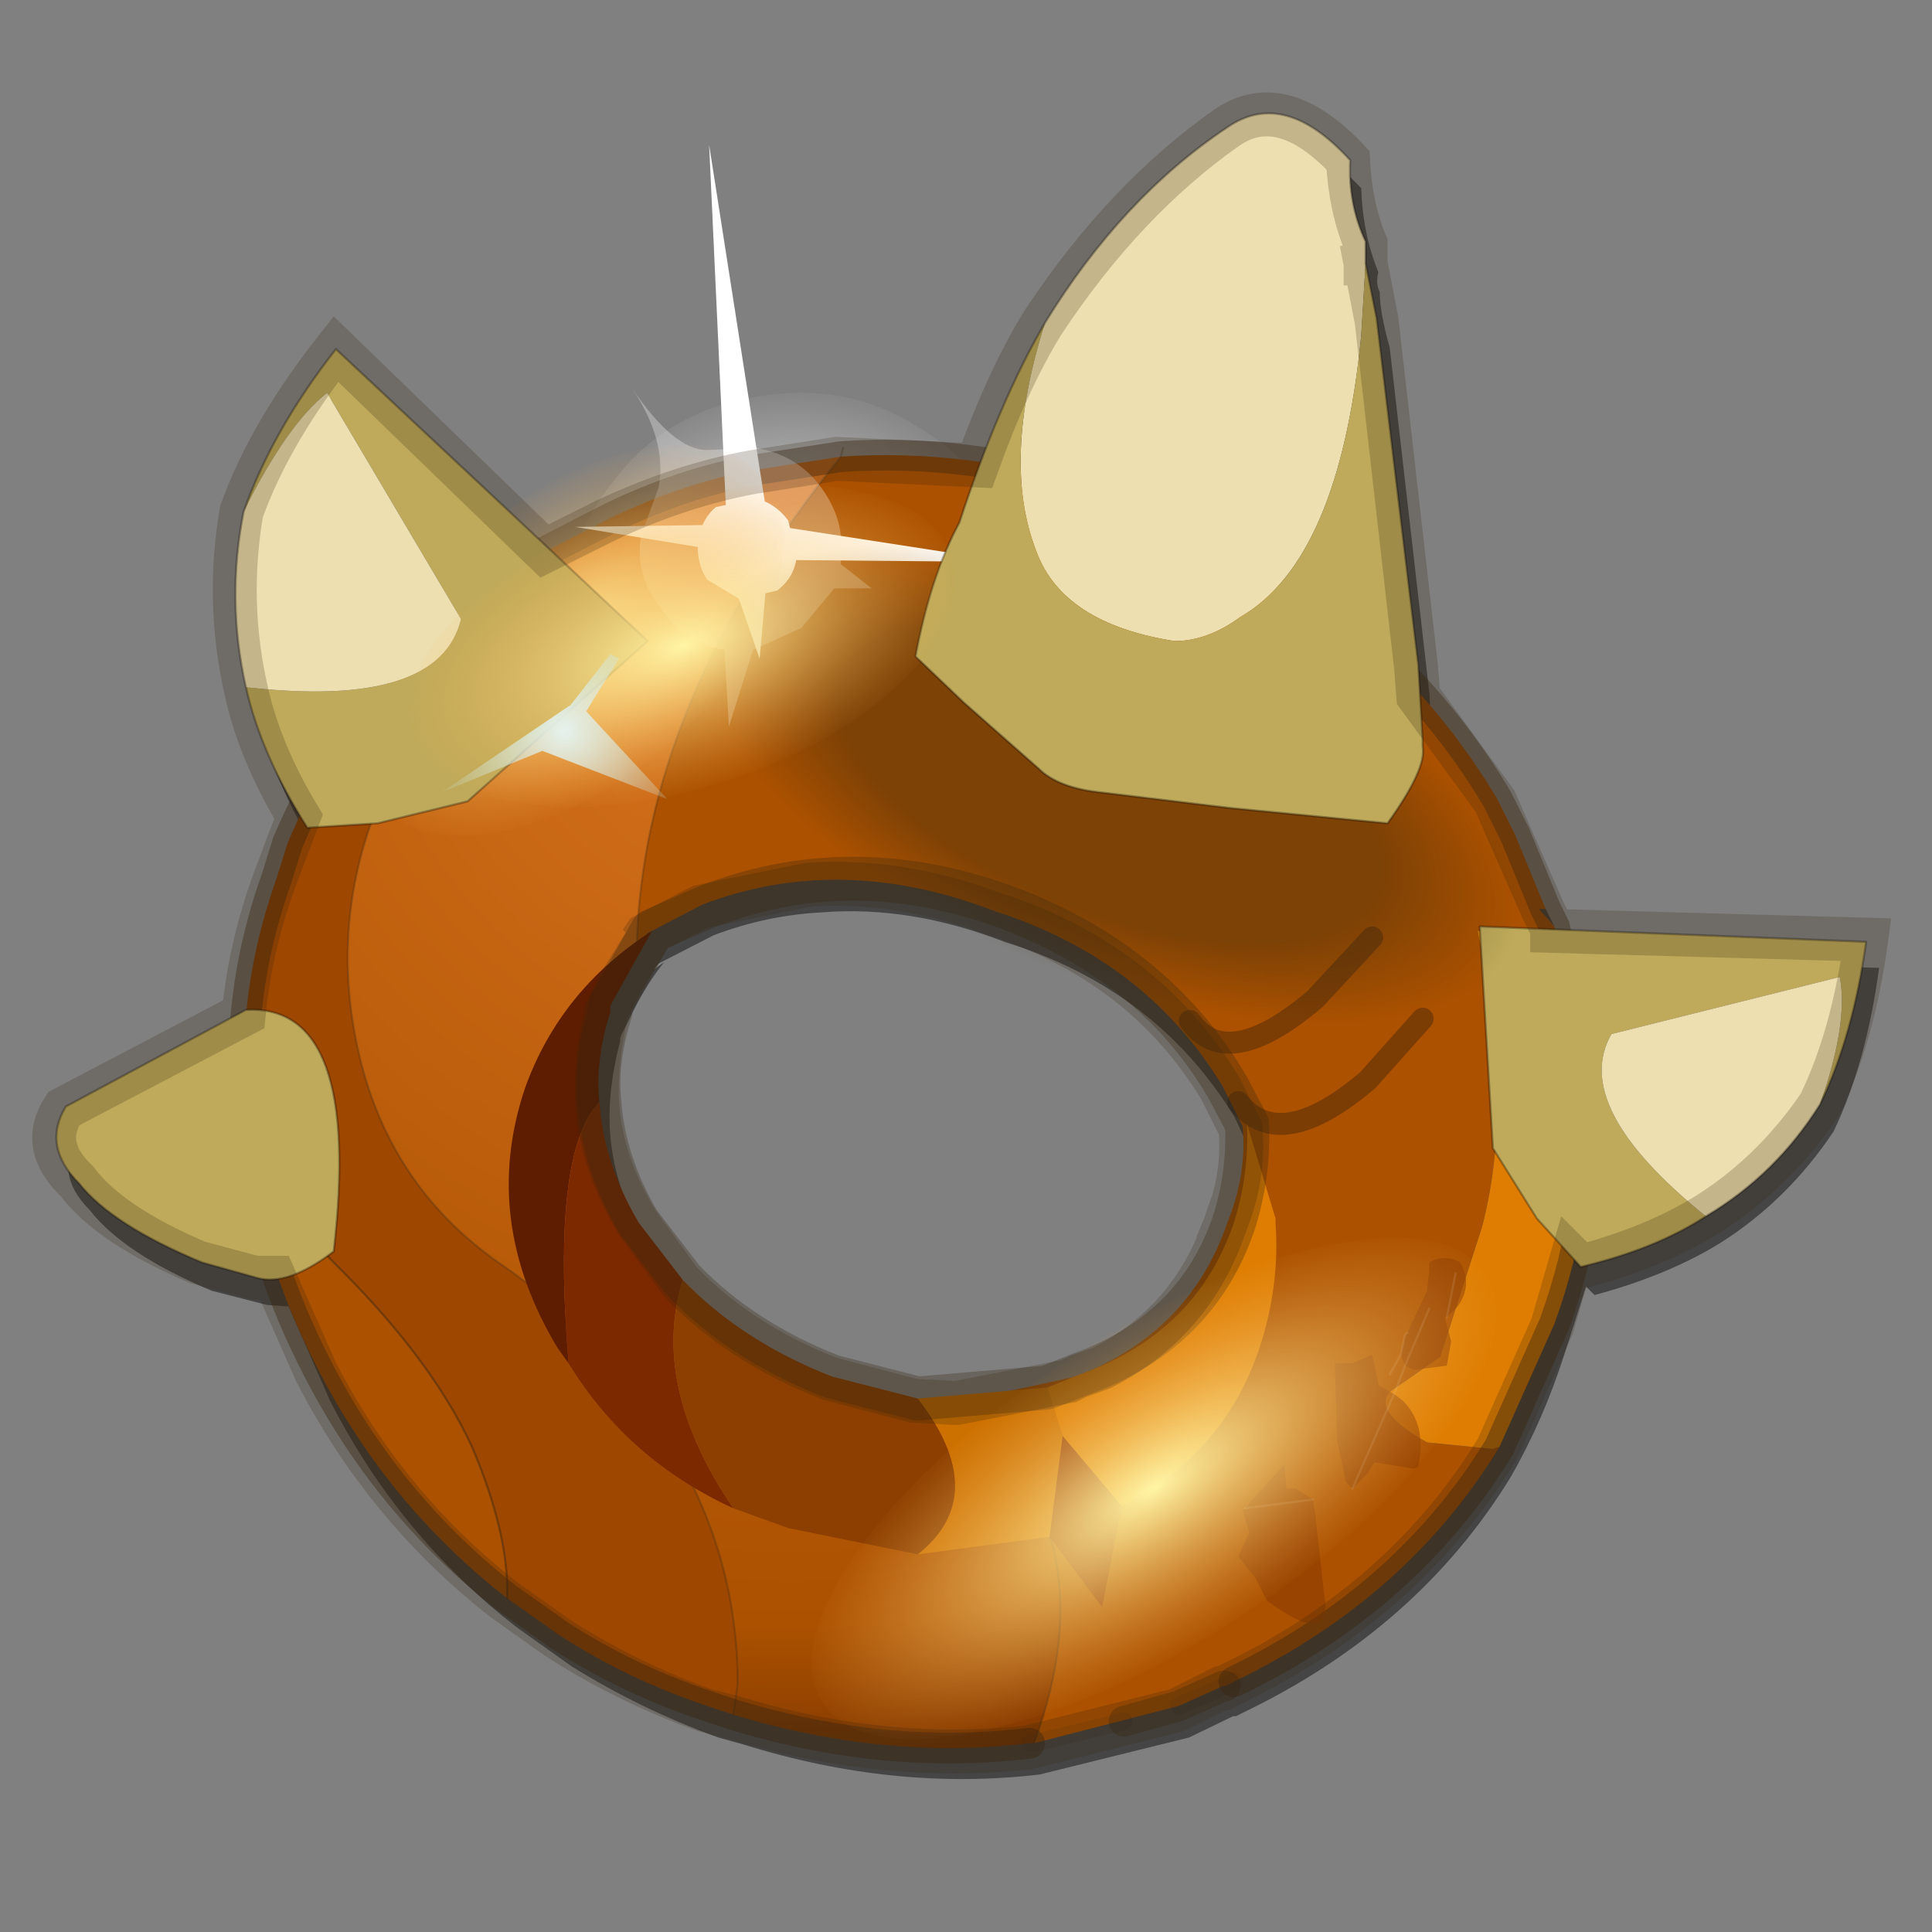 <?xml version="1.0" encoding="UTF-8" standalone="no"?>
<svg xmlns:xlink="http://www.w3.org/1999/xlink" height="440.0px" width="440.0px" xmlns="http://www.w3.org/2000/svg">
  <rect width="100%" height="100%" fill="#808080" stroke="none"/>
  <g transform="matrix(10.0, 0.0, 0.0, 10.0, 0.0, 0.0)">
    <use height="44.0" transform="matrix(1.0, 0.0, 0.0, 1.0, 0.0, 0.0)" width="44.0" xlink:href="#shape0"/>
    <use height="57.5" transform="matrix(0.648, 0.0, 0.0, 0.648, 1.55, 3.25)" width="63.65" xlink:href="#sprite0"/>
    <use height="36.85" transform="matrix(1.0, 0.0, 0.0, 1.0, 5.2, 3.3)" width="37.3" xlink:href="#shape2"/>
    <use height="65.0" transform="matrix(0.135, -0.113, 0.063, 0.077, 6.572, 15.754)" width="65.0" xlink:href="#sprite1"/>
    <use height="30.4" transform="matrix(0.322, 0.119, -0.084, 0.326, 16.896, 9.316)" width="60.1" xlink:href="#sprite2"/>
    <use height="16.25" transform="matrix(1.0, 0.0, 0.0, 1.0, 5.35, 2.6)" width="27.05" xlink:href="#shape5"/>
    <use height="65.0" transform="matrix(0.189, -0.061, 0.03, 0.095, 8.431, 13.6)" width="65.0" xlink:href="#sprite1"/>
    <use height="14.25" transform="matrix(1.0, 0.0, 0.0, 1.0, 1.3, 14.9)" width="13.9" xlink:href="#shape6"/>
    <use height="65.0" transform="matrix(0.232, -0.15, 0.059, 0.091, 16.82, 35.811)" width="65.0" xlink:href="#sprite1"/>
    <use height="38.6" transform="matrix(1.0, 0.0, 0.0, 1.0, 0.6, 1.95)" width="42.55" xlink:href="#shape7"/>
  </g>
  <defs>
    <g id="shape0" transform="matrix(1.0, 0.0, 0.0, 1.0, 0.0, 0.0)">
      <path d="M44.0 44.0 L0.0 44.0 0.0 0.0 44.0 0.0 44.0 44.0" fill="#43adca" fill-opacity="0.0" fill-rule="evenodd" stroke="none"/>
      <path d="M31.5 16.25 L30.75 17.4 30.55 17.8 30.5 17.85 24.0 17.7 23.35 17.0 25.1 16.95 31.75 15.95 31.5 16.25" fill="#33320d" fill-rule="evenodd" stroke="none"/>
      <path d="M30.5 17.85 Q30.2 18.8 30.65 19.6 26.6 19.6 24.4 18.15 L24.0 17.7 30.5 17.85" fill="#3d3c0f" fill-rule="evenodd" stroke="none"/>
      <path d="M10.45 14.9 Q12.1 13.3 14.15 12.35 16.9 11.0 19.85 11.15 21.25 11.35 22.0 12.5 22.7 13.85 22.65 15.6 22.45 15.85 21.15 15.6 L18.65 15.0 15.9 14.7 12.85 15.1 Q10.45 15.85 8.3 17.35 L9.65 15.65 10.45 14.9 Q15.05 11.0 20.25 11.55 15.05 11.0 10.45 14.9" fill="#bed70a" fill-rule="evenodd" stroke="none"/>
      <path d="M31.5 16.25 L30.75 17.4 30.55 17.8 30.5 17.85 Q30.2 18.8 30.65 19.6 26.6 19.6 24.4 18.15 L24.0 17.7 23.35 17.0 25.1 16.95 31.75 15.95 32.05 15.6 M31.75 15.95 L32.15 15.95 M31.75 15.95 L31.5 16.25 M20.7 20.15 L20.4 20.0" fill="none" stroke="#382510" stroke-linecap="round" stroke-linejoin="round" stroke-opacity="0.224" stroke-width="0.05"/>
      <path d="M31.5 16.25 Q35.45 19.6 35.7 26.15 M10.45 14.9 Q15.05 11.0 20.25 11.55 M6.45 26.05 Q5.95 20.9 8.3 17.35 L9.95 15.35 10.45 14.9" fill="none" stroke="#edded2" stroke-linecap="round" stroke-linejoin="round" stroke-opacity="0.341" stroke-width="1.0"/>
    </g>
    <g id="sprite0" transform="matrix(1.0, 0.0, 0.0, 1.0, 0.0, 0.0)">
      <use height="57.5" transform="matrix(1.0, 0.0, 0.0, 1.0, 0.0, 0.0)" width="63.65" xlink:href="#shape1"/>
    </g>
    <g id="shape1" transform="matrix(1.0, 0.0, 0.0, 1.0, 0.0, 0.0)">
      <path d="M46.1 5.25 Q46.1 5.95 46.45 7.2 L47.85 19.4 47.9 20.45 50.6 24.15 51.2 25.35 52.3 28.0 52.6 28.6 52.65 28.7 63.65 29.0 Q63.2 32.35 62.05 34.75 60.45 37.15 58.1 38.65 56.25 39.8 53.65 40.5 L53.35 40.2 52.6 42.55 Q51.85 44.9 50.7 46.9 47.45 52.2 41.35 55.15 L41.05 55.3 40.95 55.3 39.4 56.05 34.15 57.35 Q29.05 57.95 23.75 56.3 L22.85 56.05 Q20.1 55.05 17.7 53.55 L15.8 52.2 Q11.65 49.0 9.2 44.2 L7.75 40.9 7.0 40.85 5.05 40.35 Q1.95 39.05 0.75 37.5 -0.5 36.25 0.35 34.9 L6.65 31.6 Q6.9 29.25 7.75 26.9 L8.15 25.7 8.6 24.7 Q7.2 22.35 6.7 20.2 6.0 17.1 6.6 13.95 7.55 11.2 9.85 8.25 L17.2 15.35 19.4 14.25 Q22.0 13.05 24.55 12.55 L27.5 12.1 32.45 12.3 Q33.5 9.35 34.75 7.3 37.55 2.95 41.2 0.45 43.1 -0.9 45.45 1.6 45.5 3.2 46.05 4.55 45.95 4.95 46.1 5.25 M41.15 39.05 Q41.85 37.35 41.65 35.65 L41.0 34.25 Q38.25 29.75 32.95 28.1 29.6 26.8 26.5 27.05 24.55 27.15 22.7 27.85 L20.75 28.85 20.6 29.05 20.95 28.8 Q20.35 29.55 19.9 30.45 L19.45 31.35 19.4 31.5 19.4 31.6 Q18.95 33.3 19.05 34.8 19.2 36.9 20.5 39.0 21.1 40.1 22.0 41.05 24.05 43.2 27.25 44.45 28.75 45.0 30.2 45.2 L31.55 45.3 31.75 45.3 Q33.7 45.2 35.65 44.5 L35.95 44.35 36.8 44.0 Q40.0 42.4 41.15 39.05" fill="#000000" fill-opacity="0.459" fill-rule="evenodd" stroke="none"/>
    </g>
    <g id="shape2" transform="matrix(1.0, 0.0, 0.0, 1.0, -5.2, -3.3)">
      <path d="M20.95 9.75 Q22.7 10.8 23.0 12.65 23.35 14.55 22.1 16.2 20.9 17.8 18.8 18.2 16.75 18.55 15.05 17.5 13.3 16.4 12.95 14.5 12.65 12.65 13.9 11.05 15.1 9.4 17.15 9.05 19.25 8.65 20.95 9.75" fill="url(#gradient0)" fill-rule="evenodd" stroke="none"/>
      <path d="M35.4 21.1 L35.05 20.7 35.2 20.7 35.4 21.1" fill="#444444" fill-rule="evenodd" stroke="none"/>
      <path d="M10.95 13.55 Q11.6 12.6 11.95 12.8 L10.95 13.55" fill="url(#gradient1)" fill-rule="evenodd" stroke="none"/>
      <path d="M35.2 20.7 L35.05 20.7 35.4 21.1 36.05 23.9 35.8 23.9 34.5 22.45 33.75 21.2 33.65 21.2 Q34.5 25.1 33.75 27.95 L32.8 30.9 31.65 31.7 Q31.25 32.15 32.5 32.85 L34.0 33.0 34.15 32.95 Q32.05 36.4 28.1 38.3 L27.9 38.4 27.85 38.4 26.85 38.85 23.55 39.7 Q25.35 34.8 21.75 31.95 L24.5 31.35 Q27.1 30.35 27.95 27.85 28.4 26.75 28.3 25.65 L27.85 24.75 Q26.1 21.85 22.65 20.75 19.15 19.4 16.0 20.6 L14.75 21.25 14.5 21.55 Q14.65 15.95 19.15 10.4 22.05 10.2 25.1 11.15 L25.55 11.35 25.8 11.4 Q27.75 12.1 29.25 13.2 32.25 15.1 34.1 18.2 L34.5 19.0 35.2 20.7 M5.55 24.25 Q5.6 26.8 7.75 28.9 9.85 31.0 10.75 32.95 11.6 34.95 11.55 36.4 8.85 34.3 7.25 31.2 5.95 28.7 5.65 26.2 L5.55 24.25" fill="#ab5100" fill-rule="evenodd" stroke="none"/>
      <path d="M34.15 32.95 L34.0 33.0 32.5 32.85 Q31.25 32.15 31.65 31.7 L32.8 30.9 33.75 27.95 Q34.5 25.1 33.65 21.2 L33.75 21.2 34.5 22.45 35.8 23.9 36.05 23.9 36.15 24.7 Q36.4 27.4 35.4 30.15 L34.15 32.95" fill="#de7d01" fill-rule="evenodd" stroke="none"/>
      <path d="M5.55 24.25 Q5.55 22.1 6.3 20.0 L6.55 19.2 Q7.35 17.3 8.6 15.75 L10.8 13.6 10.95 13.55 Q9.4 15.9 8.45 18.75 7.5 21.45 8.25 24.3 9.0 27.1 11.35 28.75 13.7 30.35 15.2 32.8 16.8 35.35 16.8 38.35 L16.7 39.05 16.1 38.85 Q14.3 38.25 12.75 37.25 L11.55 36.4 Q11.6 34.95 10.75 32.95 9.85 31.0 7.75 28.9 5.6 26.8 5.55 24.25" fill="#9e4700" fill-rule="evenodd" stroke="none"/>
      <path d="M19.15 10.4 Q14.65 15.95 14.5 21.55 14.1 22.1 13.85 22.9 L13.65 23.45 Q13.1 25.65 14.45 27.85 16.0 30.4 18.95 31.4 L20.85 31.85 21.75 31.95 Q25.35 34.8 23.55 39.7 L23.45 39.7 Q20.15 40.1 16.7 39.05 L16.8 38.35 Q16.8 35.35 15.2 32.8 13.7 30.35 11.35 28.75 9.0 27.1 8.25 24.3 7.5 21.45 8.45 18.75 9.4 15.9 10.95 13.55 L11.95 12.8 12.15 12.7 13.9 11.8 Q15.55 11.0 17.2 10.7 L19.15 10.4" fill="url(#gradient2)" fill-rule="evenodd" stroke="none"/>
      <path d="M26.85 38.85 L27.85 38.4 27.9 38.4 M25.6 39.2 L26.85 38.85" fill="none" stroke="#382510" stroke-linecap="round" stroke-linejoin="round" stroke-opacity="0.302" stroke-width="0.7"/>
      <path d="M27.9 38.4 L28.1 38.3 M23.45 39.7 L23.55 39.7 25.6 39.2 M26.85 38.85 L27.9 38.4" fill="none" stroke="#382510" stroke-linecap="round" stroke-linejoin="round" stroke-opacity="0.102" stroke-width="0.4"/>
      <path d="M35.2 20.7 L34.5 19.0 34.1 18.2 Q32.25 15.1 29.25 13.2 27.75 12.1 25.8 11.4 L25.55 11.35 25.1 11.15 Q22.05 10.2 19.15 10.4 M28.1 38.3 Q32.05 36.4 34.15 32.95 L35.4 30.15 Q36.4 27.4 36.15 24.7 L36.05 23.9 35.4 21.1 35.2 20.7 M12.15 12.7 L13.9 11.8 Q15.55 11.0 17.2 10.7 L19.15 10.4 M10.95 13.55 L10.8 13.6 8.6 15.75 Q7.35 17.3 6.55 19.2 L6.3 20.0 Q5.55 22.1 5.55 24.25 L5.65 26.2 Q5.95 28.7 7.25 31.2 8.85 34.3 11.55 36.4 L12.75 37.25 Q14.3 38.25 16.1 38.85 L16.7 39.05 Q20.15 40.1 23.45 39.7 M11.95 12.8 L10.95 13.55" fill="none" stroke="#382510" stroke-linecap="round" stroke-linejoin="round" stroke-opacity="0.4" stroke-width="0.7"/>
      <path d="M5.55 24.25 Q5.6 26.8 7.75 28.9 9.85 31.0 10.75 32.95 11.6 34.95 11.55 36.4 M10.95 13.55 Q11.6 12.6 11.95 12.8 L12.15 12.7" fill="none" stroke="#382510" stroke-linecap="round" stroke-linejoin="round" stroke-opacity="0.4" stroke-width="0.05"/>
      <path d="M19.15 10.4 Q14.65 15.95 14.5 21.55 M21.75 31.95 Q25.35 34.8 23.55 39.7 M19.15 10.4 L19.2 10.2 M16.7 39.05 L16.8 38.35 Q16.8 35.35 15.2 32.8 13.7 30.35 11.35 28.75 9.0 27.1 8.25 24.3 7.5 21.45 8.45 18.75 9.4 15.9 10.95 13.55 M13.65 23.45 L14.5 21.55" fill="none" stroke="#382510" stroke-linecap="round" stroke-linejoin="round" stroke-opacity="0.224" stroke-width="0.05"/>
      <path d="M28.2 25.1 Q29.15 26.3 31.15 24.6 L32.4 23.2 M27.1 23.25 Q27.95 24.45 29.95 22.75 L31.25 21.35" fill="none" stroke="#130f12" stroke-linecap="round" stroke-linejoin="round" stroke-opacity="0.302" stroke-width="0.5"/>
      <path d="M24.2 32.7 L25.55 34.3 25.1 36.6 23.9 35.0 24.2 32.7" fill="#8f3300" fill-rule="evenodd" stroke="none"/>
      <path d="M23.85 31.6 L24.2 32.7 23.9 35.0 20.9 35.4 Q22.6 34.05 20.9 31.85 L23.85 31.6" fill="#cc7000" fill-rule="evenodd" stroke="none"/>
      <path d="M23.85 31.6 L24.6 31.3 Q27.25 30.35 28.1 27.85 28.45 26.75 28.4 25.6 L29.05 27.75 29.05 27.85 Q29.15 29.25 28.7 30.65 27.9 33.1 25.55 34.3 L24.2 32.7 23.85 31.6" fill="#de7d01" fill-rule="evenodd" stroke="none"/>
      <path d="M14.85 21.2 L13.9 22.9 13.9 23.05 Q13.55 24.15 13.65 25.1 12.55 26.25 12.95 31.05 L12.7 30.7 Q10.95 27.8 11.95 24.8 12.75 22.55 14.85 21.2" fill="#5e1d00" fill-rule="evenodd" stroke="none"/>
      <path d="M13.65 25.1 Q13.75 26.5 14.55 27.85 L15.55 29.15 Q14.8 31.55 16.7 34.35 14.3 33.25 12.95 31.05 12.55 26.25 13.65 25.1" fill="#7d2900" fill-rule="evenodd" stroke="none"/>
      <path d="M15.55 29.15 Q16.9 30.55 18.95 31.35 L20.9 31.85 Q22.6 34.05 20.9 35.4 L17.95 34.8 16.7 34.35 Q14.8 31.55 15.55 29.15" fill="#8c3f00" fill-rule="evenodd" stroke="none"/>
      <path d="M28.4 25.6 Q28.45 26.75 28.1 27.85 27.25 30.35 24.6 31.3 L23.85 31.6 M28.4 25.6 L27.95 24.75 Q26.25 21.85 22.75 20.6 19.3 19.4 16.1 20.65 L14.85 21.2 13.9 22.9 13.9 23.05 Q13.55 24.15 13.65 25.1 13.75 26.5 14.55 27.85 L15.55 29.15 Q16.9 30.55 18.95 31.35 L20.9 31.85 23.85 31.6" fill="none" stroke="#382510" stroke-linecap="round" stroke-linejoin="round" stroke-opacity="0.302" stroke-width="1.0"/>
      <path d="M31.75 31.75 L31.95 31.9 Q32.5 32.45 32.3 33.4 L32.2 33.45 31.3 33.3 31.15 33.55 30.8 33.9 30.65 33.75 30.45 32.8 30.4 31.05 30.8 31.05 31.25 30.85 31.4 31.55 31.75 31.75 30.8 33.9 31.75 31.75 M32.0 31.1 L31.9 30.85 32.0 30.4 32.05 30.35 32.5 29.4 32.55 28.95 32.55 28.75 Q32.9 28.55 33.25 28.75 33.55 29.25 33.2 29.75 L32.95 30.0 32.9 30.0 33.05 30.55 32.95 31.1 32.2 31.2 32.0 31.1 32.55 29.8 32.0 31.1 M29.9 34.15 L29.95 34.45 30.15 36.25 Q30.4 37.6 28.85 36.45 L28.6 35.95 28.2 35.45 28.45 34.9 28.3 34.4 28.35 34.35 29.9 34.15 28.35 34.35 29.25 33.35 29.3 33.9 29.5 33.9 29.9 34.15 M32.95 30.0 L33.15 29.0 32.95 30.0" fill="#8c3c00" fill-opacity="0.58" fill-rule="evenodd" stroke="none"/>
      <path d="M31.75 31.75 L32.0 31.1 32.55 29.8 M31.9 30.85 L31.65 31.3 M29.9 34.15 L28.35 34.35 M32.05 30.35 L32.0 30.4 31.9 30.85 M33.15 29.0 L32.95 30.0 M31.75 31.75 L30.8 33.9" fill="none" stroke="#ffffff" stroke-linecap="round" stroke-linejoin="round" stroke-opacity="0.102" stroke-width="0.05"/>
      <path d="M41.45 25.15 Q42.2 23.6 42.5 21.45 L33.7 21.1 34.0 26.15 35.0 27.75 36.0 28.85 Q37.7 28.45 38.85 27.7 35.75 25.2 36.7 23.55 L41.9 22.25 Q42.1 23.3 41.45 25.15" fill="#beaa5a" fill-rule="evenodd" stroke="none"/>
      <path d="M38.85 27.7 Q40.45 26.75 41.45 25.15 42.1 23.3 41.9 22.25 L36.7 23.55 Q35.75 25.2 38.85 27.7" fill="#eddfaf" fill-rule="evenodd" stroke="none"/>
      <path d="M41.45 25.15 Q42.2 23.6 42.5 21.45 L33.7 21.1 34.0 26.15 35.0 27.75 36.0 28.85 Q37.7 28.45 38.85 27.7 40.45 26.75 41.45 25.15 Z" fill="none" stroke="#000000" stroke-linecap="round" stroke-linejoin="round" stroke-opacity="0.302" stroke-width="0.05"/>
      <path d="M17.95 11.85 L18.15 12.65 Q18.1 13.15 17.7 13.45 L16.85 13.65 16.1 13.2 Q15.85 12.8 15.9 12.35 15.95 11.85 16.3 11.55 L17.2 11.35 Q17.65 11.45 17.95 11.85" fill="#ffffff" fill-rule="evenodd" stroke="none"/>
      <path d="M19.15 12.85 L19.85 13.4 19.0 13.4 18.25 14.3 17.15 14.8 16.6 16.55 16.5 14.8 Q15.6 14.65 15.05 13.85 14.45 13.1 14.6 12.2 L15.0 11.1 Q15.2 10.05 14.4 8.85 15.35 10.25 16.1 10.25 L17.2 10.2 Q18.15 10.35 18.7 11.1 19.25 11.85 19.15 12.7 L19.15 12.85 M17.95 11.85 Q17.65 11.45 17.2 11.35 L16.3 11.55 Q15.95 11.85 15.9 12.35 15.85 12.8 16.1 13.2 L16.85 13.65 17.7 13.45 Q18.1 13.15 18.15 12.65 L17.95 11.85" fill="#ffffff" fill-opacity="0.302" fill-rule="evenodd" stroke="none"/>
      <path d="M17.5 12.75 L17.3 15.0 16.45 12.55 13.1 12.0 16.55 11.95 16.15 3.3 17.5 11.95 23.0 12.8 17.5 12.75" fill="#ffffff" fill-rule="evenodd" stroke="none"/>
    </g>
    <radialGradient cx="0" cy="0" gradientTransform="matrix(0.007, -0.001, 0.001, 0.006, 17.95, 13.6)" gradientUnits="userSpaceOnUse" id="gradient0" r="819.2" spreadMethod="pad">
      <stop offset="0.004" stop-color="#e0fafc"/>
      <stop offset="1.0" stop-color="#e5dcdc" stop-opacity="0.0"/>
    </radialGradient>
    <radialGradient cx="0" cy="0" gradientTransform="matrix(0.028, 0.016, -0.016, 0.029, 18.35, 13.4)" gradientUnits="userSpaceOnUse" id="gradient1" r="819.2" spreadMethod="pad">
      <stop offset="0.0" stop-color="#77811c"/>
      <stop offset="0.871" stop-color="#637213"/>
      <stop offset="1.0" stop-color="#464015"/>
    </radialGradient>
    <radialGradient cx="0" cy="0" gradientTransform="matrix(0.028, 0.016, -0.016, 0.029, 18.35, 13.4)" gradientUnits="userSpaceOnUse" id="gradient2" r="819.2" spreadMethod="pad">
      <stop offset="0.0" stop-color="#d97420"/>
      <stop offset="0.871" stop-color="#ab5100"/>
      <stop offset="1.0" stop-color="#803700"/>
    </radialGradient>
    <g id="sprite1" transform="matrix(1.0, 0.0, 0.0, 1.0, 32.5, 32.5)">
      <use height="65.0" transform="matrix(1.0, 0.0, 0.0, 1.0, -32.5, -32.5)" width="65.0" xlink:href="#shape3"/>
    </g>
    <g id="shape3" transform="matrix(1.0, 0.0, 0.0, 1.0, 32.5, 32.5)">
      <path d="M22.95 -23.0 Q32.5 -13.45 32.5 0.0 32.5 13.45 22.95 22.95 13.45 32.5 0.0 32.5 -13.45 32.5 -23.0 22.95 -32.5 13.45 -32.5 0.0 -32.5 -13.45 -23.0 -23.0 -13.45 -32.5 0.0 -32.5 13.45 -32.5 22.95 -23.0" fill="url(#gradient3)" fill-rule="evenodd" stroke="none"/>
    </g>
    <radialGradient cx="0" cy="0" gradientTransform="matrix(0.041, 0.0, 0.0, 0.041, 0.0, 0.0)" gradientUnits="userSpaceOnUse" id="gradient3" r="819.2" spreadMethod="pad">
      <stop offset="0.0" stop-color="#fff5a5"/>
      <stop offset="1.0" stop-color="#f5ad4e" stop-opacity="0.0"/>
    </radialGradient>
    <g id="sprite2" transform="matrix(1.0, 0.0, 0.0, 1.0, 0.0, -0.05)">
      <use height="30.4" transform="matrix(1.0, 0.0, 0.0, 1.0, 0.0, 0.05)" width="60.1" xlink:href="#shape4"/>
    </g>
    <g id="shape4" transform="matrix(1.0, 0.0, 0.0, 1.0, 0.0, -0.05)">
      <path d="M60.1 15.25 Q60.1 21.5 51.3 25.95 42.5 30.4 30.05 30.45 17.6 30.4 8.8 25.95 0.0 21.5 0.0 15.25 0.0 8.95 8.8 4.45 17.6 0.0 30.05 0.05 42.5 0.0 51.3 4.45 60.1 8.95 60.1 15.25" fill="url(#gradient4)" fill-rule="evenodd" stroke="none"/>
    </g>
    <radialGradient cx="0" cy="0" gradientTransform="matrix(0.0, -0.016, 0.035, 0.0, 30.05, 15.25)" gradientUnits="userSpaceOnUse" id="gradient4" r="819.2" spreadMethod="pad">
      <stop offset="0.0" stop-color="#372a0e" stop-opacity="0.396"/>
      <stop offset="0.663" stop-color="#372a0e" stop-opacity="0.396"/>
      <stop offset="1.0" stop-color="#382a0e" stop-opacity="0.0"/>
    </radialGradient>
    <g id="shape5" transform="matrix(1.0, 0.0, 0.0, 1.0, -5.35, -2.6)">
      <path d="M5.55 11.65 Q6.2 9.8 7.65 7.95 L14.75 14.6 10.65 18.25 8.6 18.75 7.0 18.85 Q5.95 17.2 5.6 15.65 10.0 16.15 10.5 14.1 L7.45 8.95 Q6.55 9.65 5.55 11.65" fill="#beaa5a" fill-rule="evenodd" stroke="none"/>
      <path d="M5.6 15.65 Q5.15 13.65 5.55 11.65 6.55 9.65 7.45 8.95 L10.5 14.1 Q10.0 16.15 5.6 15.65" fill="#eddfaf" fill-rule="evenodd" stroke="none"/>
      <path d="M5.6 15.65 Q5.15 13.65 5.55 11.65 6.2 9.8 7.65 7.95 L14.75 14.6 10.65 18.25 8.6 18.75 7.0 18.85 Q5.95 17.2 5.6 15.65 Z" fill="none" stroke="#000000" stroke-linecap="round" stroke-linejoin="round" stroke-opacity="0.302" stroke-width="0.05"/>
      <path d="M23.8 7.35 Q25.55 4.5 27.95 2.9 29.25 2.0 30.75 3.65 30.7 4.65 31.1 5.5 L31.1 6.0 31.0 7.65 Q30.5 12.75 28.25 14.05 27.5 14.6 26.75 14.6 24.2 14.2 23.6 12.55 22.8 10.5 23.8 7.35" fill="#eddfaf" fill-rule="evenodd" stroke="none"/>
      <path d="M31.1 6.0 L31.35 7.25 32.3 15.15 32.4 16.85 32.4 17.0 Q32.5 17.5 31.6 18.75 L28.0 18.4 25.1 18.05 Q24.1 17.95 23.65 17.5 L21.95 16.0 20.85 14.95 Q21.2 13.1 21.85 11.9 22.75 9.15 23.8 7.35 22.8 10.5 23.6 12.55 24.2 14.2 26.75 14.6 27.5 14.6 28.25 14.05 30.5 12.75 31.0 7.65 L31.1 6.0" fill="#beaa5a" fill-rule="evenodd" stroke="none"/>
      <path d="M23.8 7.35 Q25.55 4.5 27.95 2.9 29.25 2.0 30.75 3.65 30.7 4.65 31.1 5.5 L31.1 6.0 31.35 7.25 32.3 15.15 32.4 16.85 32.4 17.0 Q32.5 17.5 31.6 18.75 L28.0 18.4 25.1 18.05 Q24.1 17.95 23.65 17.5 L21.95 16.0 20.85 14.95 Q21.2 13.1 21.85 11.9 22.75 9.15 23.8 7.35 Z" fill="none" stroke="#000000" stroke-linecap="round" stroke-linejoin="round" stroke-opacity="0.302" stroke-width="0.05"/>
    </g>
    <g id="shape6" transform="matrix(1.0, 0.0, 0.0, 1.0, -1.3, -14.9)">
      <path d="M13.9 14.9 L14.1 15.0 13.35 16.2 15.2 18.2 12.35 17.1 10.05 18.05 13.0 16.05 13.9 14.9" fill="url(#gradient5)" fill-rule="evenodd" stroke="none"/>
      <path d="M7.6 28.5 Q6.55 29.3 5.85 29.1 L4.6 28.75 Q2.55 27.9 1.8 26.95 0.95 26.1 1.5 25.2 L5.6 23.0 Q8.25 22.85 7.6 28.5" fill="#beaa5a" fill-rule="evenodd" stroke="none"/>
      <path d="M7.6 28.5 Q6.55 29.3 5.85 29.1 L4.6 28.75 Q2.55 27.9 1.8 26.95 0.95 26.1 1.5 25.2 L5.6 23.0 Q8.25 22.85 7.6 28.5 Z" fill="none" stroke="#000000" stroke-linecap="round" stroke-linejoin="round" stroke-opacity="0.302" stroke-width="0.05"/>
    </g>
    <radialGradient cx="0" cy="0" gradientTransform="matrix(0.003, -0.003, 0.003, 0.003, 12.85, 16.65)" gradientUnits="userSpaceOnUse" id="gradient5" r="819.2" spreadMethod="pad">
      <stop offset="0.0" stop-color="#e5f2ed"/>
      <stop offset="1.0" stop-color="#c5e3d9" stop-opacity="0.0"/>
    </radialGradient>
    <g id="shape7" transform="matrix(1.0, 0.0, 0.0, 1.0, -0.6, -1.95)">
      <path d="M31.1 6.0 L31.35 7.3 32.25 15.2 32.3 15.85 34.05 18.25 34.4 19.05 35.15 20.75 35.35 21.15 35.35 21.2 42.5 21.4 Q42.2 23.6 41.45 25.15 40.4 26.7 38.9 27.65 37.7 28.4 36.0 28.85 L35.8 28.65 35.35 30.2 34.1 33.0 Q32.0 36.45 28.05 38.35 L27.85 38.45 27.8 38.45 26.8 38.95 23.4 39.8 Q20.05 40.15 16.65 39.1 L16.05 38.95 Q14.25 38.3 12.7 37.3 L11.5 36.45 Q8.8 34.35 7.2 31.25 L6.25 29.1 5.8 29.1 4.5 28.75 Q2.5 27.9 1.75 26.9 0.9 26.1 1.45 25.25 L5.55 23.1 Q5.7 21.55 6.25 20.05 L6.55 19.25 6.8 18.6 Q5.9 17.1 5.6 15.7 5.15 13.7 5.5 11.65 6.15 9.85 7.65 7.95 L12.4 12.55 13.8 11.85 Q15.5 11.05 17.15 10.75 L19.05 10.45 22.25 10.6 Q22.95 8.65 23.75 7.35 25.6 4.55 27.95 2.9 29.2 2.05 30.7 3.65 30.75 4.7 31.1 5.55 L31.1 6.0 M27.9 27.9 Q27.15 30.1 25.1 31.15 L24.55 31.35 24.35 31.45 21.8 31.95 21.7 31.95 20.8 31.9 18.9 31.4 Q16.85 30.6 15.5 29.2 L14.55 27.9 Q13.7 26.55 13.6 25.15 13.55 24.2 13.8 23.1 L13.8 23.05 13.85 22.95 14.15 22.35 14.8 21.3 14.6 21.45 14.7 21.3 15.95 20.65 18.4 20.15 Q20.45 20.0 22.6 20.8 26.05 21.9 27.8 24.8 L28.25 25.7 Q28.35 26.8 27.9 27.9" fill="none" stroke="#382510" stroke-linecap="square" stroke-linejoin="miter" stroke-miterlimit="3.0" stroke-opacity="0.224" stroke-width="1.0"/>
    </g>
  </defs>
</svg>
